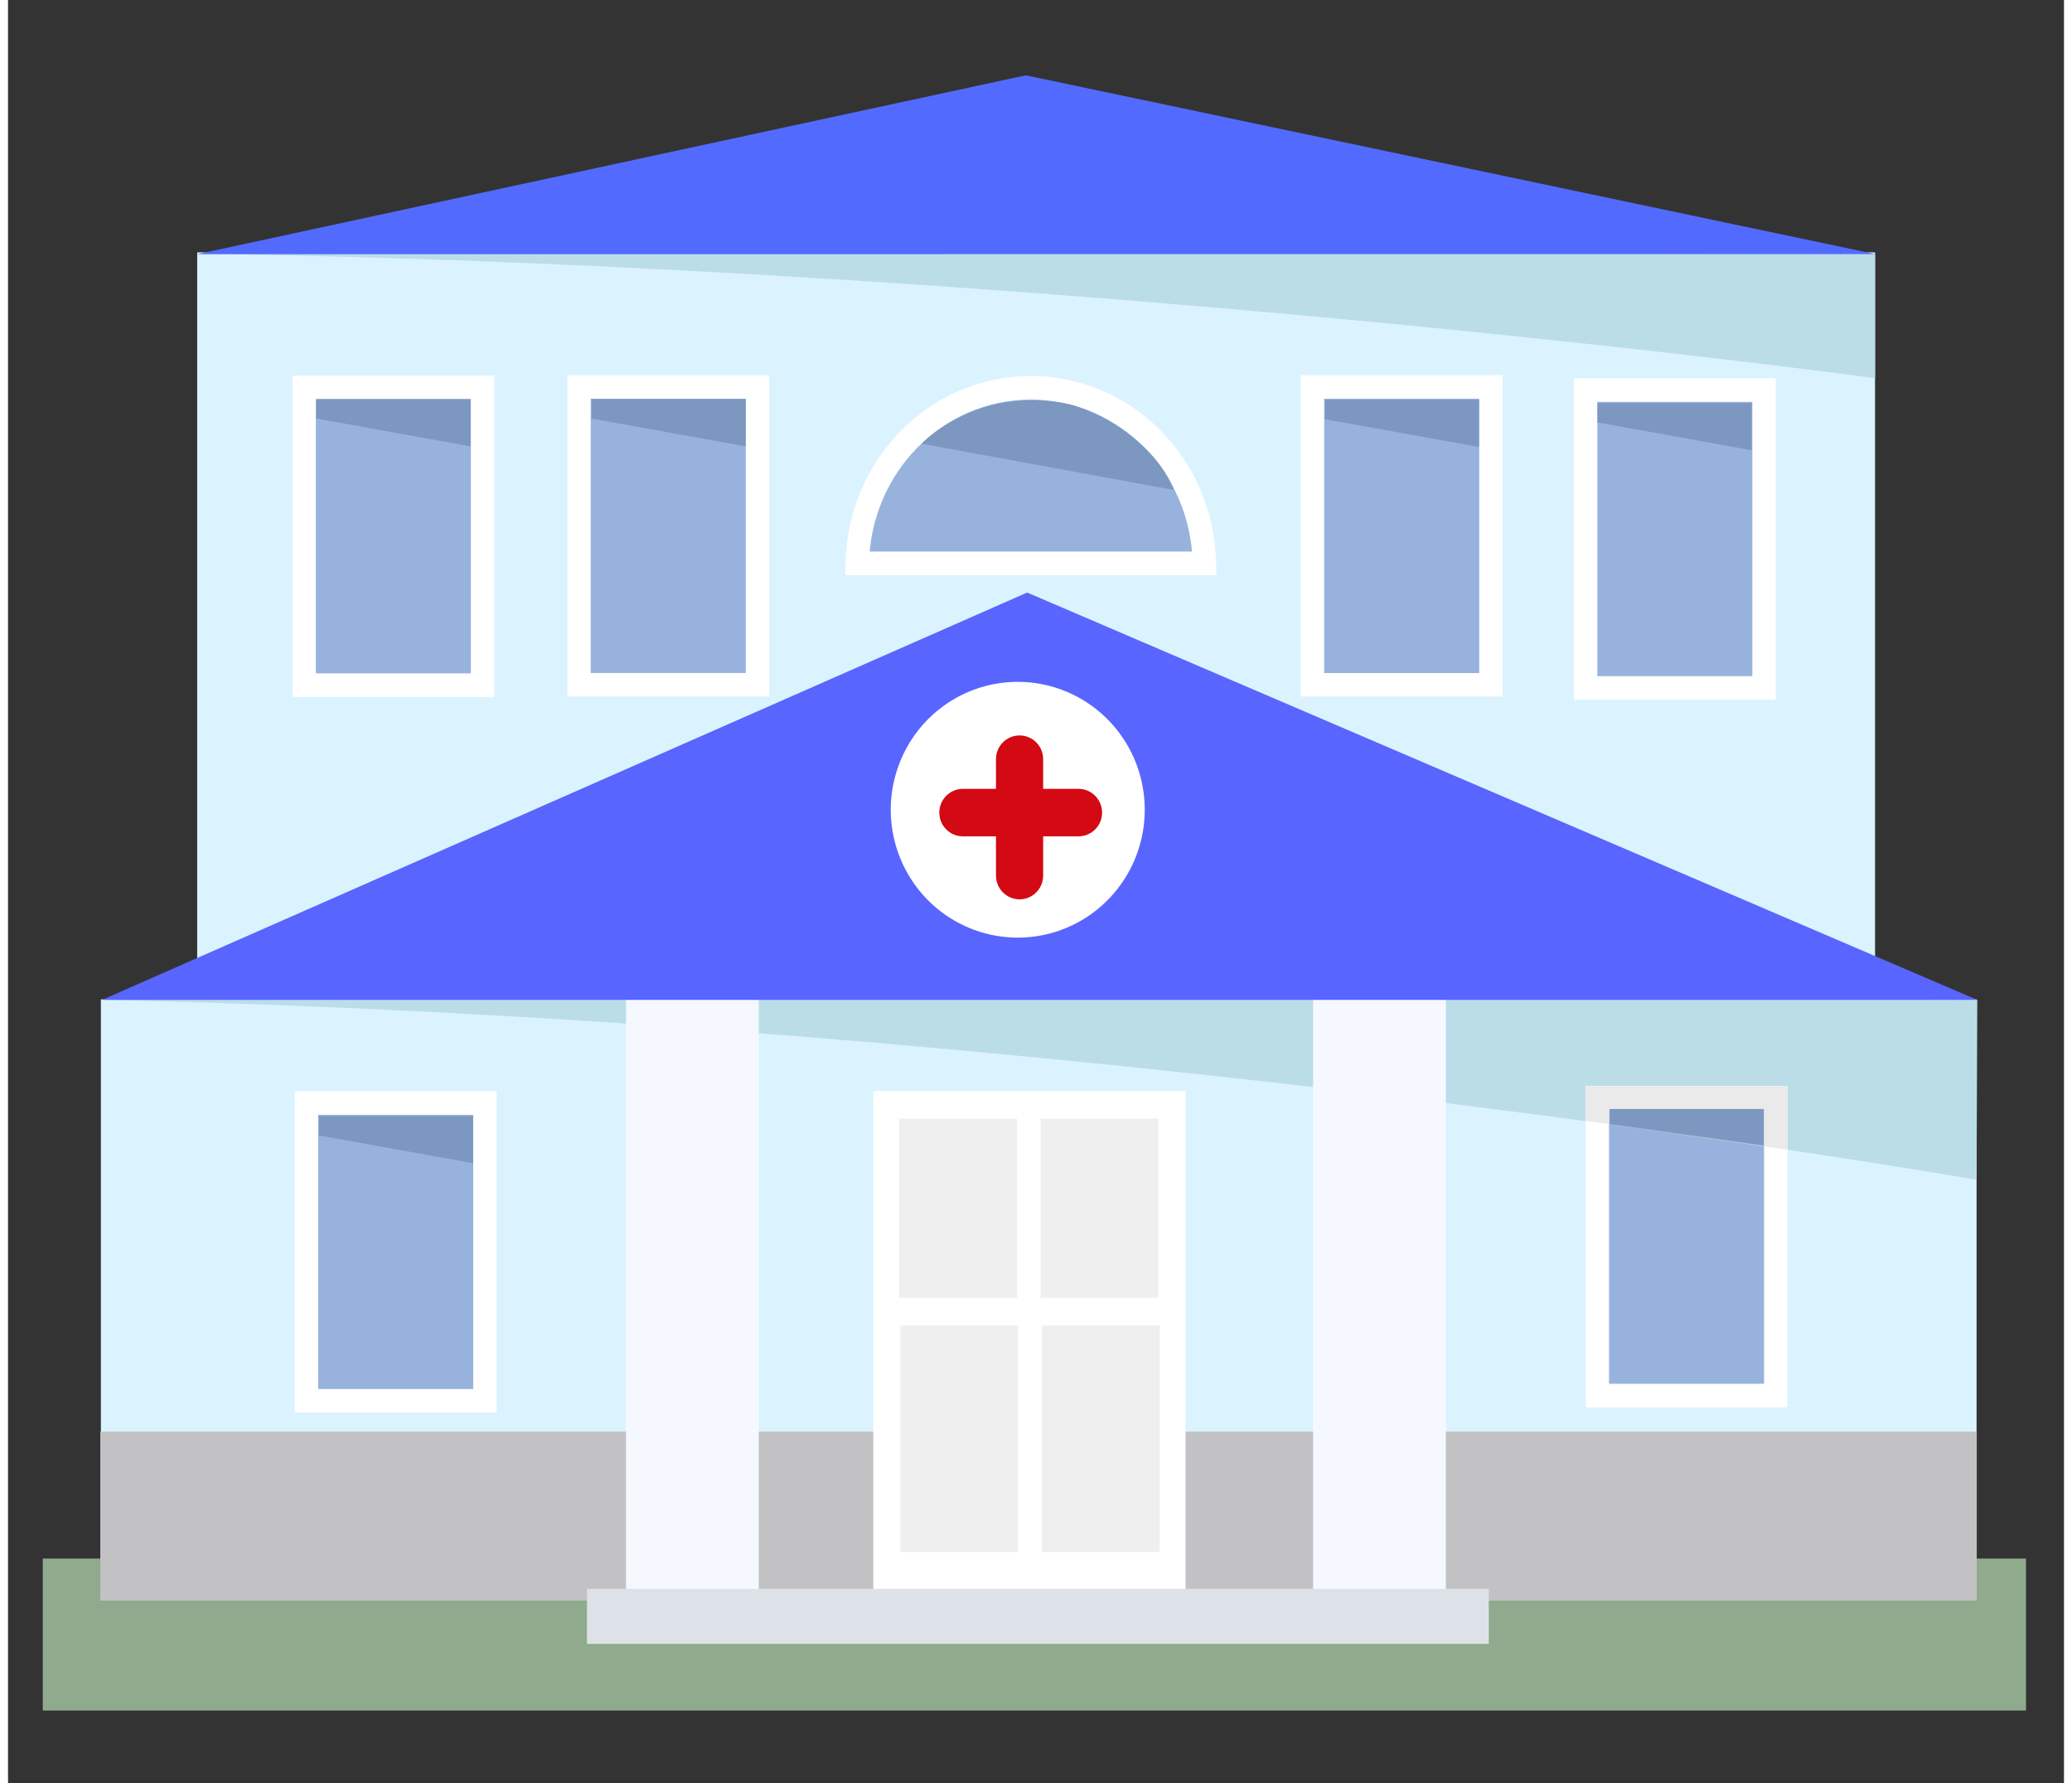 <?xml version="1.0" encoding="UTF-8"?>
<svg xmlns="http://www.w3.org/2000/svg" xmlns:xlink="http://www.w3.org/1999/xlink" width="129px" height="111px" viewBox="0 0 128 111" version="1.1">
<rect x="0" y="0" width="128" height="111" fill="#333333" stroke="none"/>
<g id="surface1">
<path style=" stroke:none;fill-rule:nonzero;fill:rgb(85.882%,95.294%,100%);fill-opacity:1;" d="M 5.781 62.211 L 122.559 62.211 L 122.559 99.629 L 5.781 99.629 Z M 5.781 62.211 "/>
<path style=" stroke:none;fill-rule:nonzero;fill:rgb(56.078%,66.667%,54.902%);fill-opacity:1;" d="M 2.164 97.02 L 125.637 97.02 L 125.637 106.48 L 2.164 106.48 Z M 2.164 97.02 "/>
<path style=" stroke:none;fill-rule:nonzero;fill:rgb(76.078%,76.078%,76.863%);fill-opacity:1;" d="M 5.746 89.117 L 122.57 89.117 L 122.57 99.641 L 5.746 99.641 Z M 5.746 89.117 "/>
<path style=" stroke:none;fill-rule:nonzero;fill:rgb(85.882%,95.294%,100%);fill-opacity:1;" d="M 11.777 15.711 L 116.238 15.711 L 116.238 60.469 L 11.777 60.469 Z M 11.777 15.711 "/>
<path style=" stroke:none;fill-rule:nonzero;fill:rgb(73.333%,86.667%,90.98%);fill-opacity:1;" d="M 122.559 73.441 C 122.559 73.441 65.836 63.512 5.855 62.242 C 25.109 61.953 122.602 62.242 122.602 62.242 Z M 122.559 73.441 "/>
<path style=" stroke:none;fill-rule:nonzero;fill:rgb(73.333%,86.667%,90.98%);fill-opacity:1;" d="M 116.238 23.543 C 116.238 23.543 66.039 16.68 13.039 15.812 C 30.051 15.617 116.238 15.82 116.238 15.82 Z M 116.238 23.543 "/>
<path style=" stroke:none;fill-rule:nonzero;fill:rgb(96.078%,97.647%,100%);fill-opacity:1;" d="M 81.254 61.953 L 89.516 61.953 L 89.516 99.398 L 81.254 99.398 Z M 81.254 61.953 "/>
<path style=" stroke:none;fill-rule:nonzero;fill:rgb(96.078%,97.647%,100%);fill-opacity:1;" d="M 38.477 61.953 L 46.738 61.953 L 46.738 99.398 L 38.477 99.398 Z M 38.477 61.953 "/>
<path style=" stroke:none;fill-rule:nonzero;fill:rgb(34.51%,39.608%,100%);fill-opacity:1;" d="M 63.449 36.887 L 5.855 62.242 L 122.602 62.242 Z M 63.449 36.887 "/>
<path style=" stroke:none;fill-rule:nonzero;fill:rgb(32.157%,41.961%,99.608%);fill-opacity:1;" d="M 63.367 4.688 L 11.77 15.824 L 116.266 15.82 Z M 63.367 4.688 "/>
<path style=" stroke:none;fill-rule:nonzero;fill:rgb(100%,100%,100%);fill-opacity:1;" d="M 70.77 50.406 C 70.77 51.805 70.406 53.176 69.711 54.387 C 69.016 55.598 68.02 56.602 66.816 57.301 C 65.617 58 64.25 58.367 62.863 58.367 C 61.477 58.367 60.113 58 58.91 57.301 C 57.707 56.602 56.711 55.598 56.016 54.387 C 55.324 53.176 54.957 51.805 54.957 50.406 C 54.957 49.008 55.324 47.637 56.016 46.426 C 56.711 45.215 57.707 44.211 58.91 43.512 C 60.113 42.812 61.477 42.445 62.863 42.445 C 64.25 42.445 65.617 42.812 66.816 43.512 C 68.02 44.211 69.016 45.215 69.711 46.426 C 70.406 47.637 70.77 49.008 70.77 50.406 Z M 70.77 50.406 "/>
<path style=" stroke:none;fill-rule:nonzero;fill:rgb(82.745%,3.529%,7.451%);fill-opacity:1;" d="M 57.98 50.586 C 57.98 51.402 58.637 52.062 59.449 52.062 L 66.645 52.062 C 67.457 52.062 68.113 51.402 68.113 50.586 C 68.113 49.77 67.457 49.105 66.645 49.105 L 59.449 49.105 C 58.637 49.105 57.98 49.77 57.98 50.586 Z M 57.98 50.586 "/>
<path style=" stroke:none;fill-rule:nonzero;fill:rgb(82.745%,3.529%,7.451%);fill-opacity:1;" d="M 62.977 45.781 C 62.168 45.781 61.508 46.441 61.508 47.258 L 61.508 54.504 C 61.508 55.32 62.168 55.984 62.977 55.984 C 63.789 55.984 64.445 55.32 64.445 54.504 L 64.445 47.258 C 64.445 46.441 63.789 45.781 62.977 45.781 Z M 62.977 45.781 "/>
<path style=" stroke:none;fill-rule:nonzero;fill:rgb(59.216%,70.196%,86.667%);fill-opacity:1;" d="M 98.219 24.285 L 109.328 24.285 L 109.328 42.824 L 98.219 42.824 Z M 98.219 24.285 "/>
<path style=" stroke:none;fill-rule:nonzero;fill:rgb(100%,100%,100%);fill-opacity:1;" d="M 97.492 23.551 L 97.492 43.559 L 98.219 43.559 L 98.219 42.824 L 98.949 42.824 L 98.949 25.016 L 108.598 25.016 L 108.598 42.09 L 98.219 42.09 L 98.219 42.824 L 98.949 42.824 L 98.219 42.824 L 98.219 43.559 L 110.055 43.559 L 110.055 23.551 Z M 97.492 23.551 "/>
<path style=" stroke:none;fill-rule:nonzero;fill:rgb(59.216%,70.196%,86.667%);fill-opacity:1;" d="M 98.949 86.875 L 110.055 86.875 L 110.055 68.336 L 98.949 68.336 Z M 98.949 86.875 "/>
<path style=" stroke:none;fill-rule:nonzero;fill:rgb(100%,100%,100%);fill-opacity:1;" d="M 98.223 67.602 L 98.223 87.609 L 98.949 87.609 L 98.949 86.875 L 99.676 86.875 L 99.676 69.066 L 109.328 69.066 L 109.328 86.141 L 98.949 86.141 L 98.949 86.875 L 99.676 86.875 L 98.949 86.875 L 98.949 87.609 L 110.785 87.609 L 110.785 67.602 Z M 98.223 67.602 "/>
<path style=" stroke:none;fill-rule:nonzero;fill:rgb(59.216%,70.196%,86.667%);fill-opacity:1;" d="M 18.582 68.66 L 29.688 68.66 L 29.688 87.199 L 18.582 87.199 Z M 18.582 68.66 "/>
<path style=" stroke:none;fill-rule:nonzero;fill:rgb(100%,100%,100%);fill-opacity:1;" d="M 17.852 67.926 L 17.852 87.934 L 18.582 87.934 L 18.582 87.199 L 19.309 87.199 L 19.309 69.395 L 28.961 69.395 L 28.961 86.469 L 18.582 86.469 L 18.582 87.199 L 19.309 87.199 L 18.582 87.199 L 18.582 87.934 L 30.414 87.934 L 30.414 67.926 Z M 17.852 67.926 "/>
<path style=" stroke:none;fill-rule:nonzero;fill:rgb(59.216%,70.196%,86.667%);fill-opacity:1;" d="M 81.215 24.09 L 92.32 24.09 L 92.32 42.629 L 81.215 42.629 Z M 81.215 24.09 "/>
<path style=" stroke:none;fill-rule:nonzero;fill:rgb(100%,100%,100%);fill-opacity:1;" d="M 80.484 23.355 L 80.484 43.363 L 81.215 43.363 L 81.215 42.629 L 81.941 42.629 L 81.941 24.82 L 91.594 24.82 L 91.594 41.898 L 81.215 41.898 L 81.215 42.629 L 81.941 42.629 L 81.215 42.629 L 81.215 43.363 L 93.047 43.363 L 93.047 23.355 Z M 80.484 23.355 "/>
<path style=" stroke:none;fill-rule:nonzero;fill:rgb(59.216%,70.196%,86.667%);fill-opacity:1;" d="M 35.551 24.086 L 46.656 24.086 L 46.656 42.629 L 35.551 42.629 Z M 35.551 24.086 "/>
<path style=" stroke:none;fill-rule:nonzero;fill:rgb(100%,100%,100%);fill-opacity:1;" d="M 34.824 23.355 L 34.824 43.359 L 35.551 43.359 L 35.551 42.629 L 36.277 42.629 L 36.277 24.82 L 45.93 24.82 L 45.93 41.895 L 35.551 41.895 L 35.551 42.629 L 36.277 42.629 L 35.551 42.629 L 35.551 43.359 L 47.387 43.359 L 47.387 23.355 Z M 34.824 23.355 "/>
<path style=" stroke:none;fill-rule:nonzero;fill:rgb(59.216%,70.196%,86.667%);fill-opacity:1;" d="M 18.438 24.109 L 29.543 24.109 L 29.543 42.652 L 18.438 42.652 Z M 18.438 24.109 "/>
<path style=" stroke:none;fill-rule:nonzero;fill:rgb(100%,100%,100%);fill-opacity:1;" d="M 17.707 23.379 L 17.707 43.383 L 18.438 43.383 L 18.438 42.652 L 19.164 42.652 L 19.164 24.844 L 28.816 24.844 L 28.816 41.918 L 18.438 41.918 L 18.438 42.652 L 19.164 42.652 L 18.438 42.652 L 18.438 43.383 L 30.27 43.383 L 30.27 23.379 Z M 17.707 23.379 "/>
<path style=" stroke:none;fill-rule:nonzero;fill:rgb(59.216%,70.196%,86.667%);fill-opacity:1;" d="M 74.484 35.07 C 74.375 29.016 69.578 24.141 63.68 24.141 C 57.781 24.141 52.988 29.016 52.879 35.07 Z M 74.484 35.07 "/>
<path style=" stroke:none;fill-rule:nonzero;fill:rgb(100%,100%,100%);fill-opacity:1;" d="M 74.484 35.07 L 75.211 35.059 C 75.152 31.836 73.848 28.922 71.77 26.816 C 69.691 24.711 66.832 23.406 63.68 23.406 C 60.531 23.406 57.668 24.711 55.59 26.816 C 53.512 28.922 52.207 31.836 52.148 35.059 L 52.137 35.805 L 75.227 35.805 L 75.211 35.059 L 74.484 35.07 L 74.484 34.336 L 52.879 34.336 L 52.879 35.07 L 53.605 35.086 C 53.66 32.25 54.805 29.699 56.625 27.852 C 58.449 26.008 60.934 24.875 63.68 24.875 C 66.43 24.875 68.914 26.008 70.734 27.852 C 72.555 29.699 73.703 32.25 73.754 35.086 L 74.484 35.07 L 74.484 34.336 Z M 74.484 35.07 "/>
<path style=" stroke:none;fill-rule:nonzero;fill:rgb(100%,100%,100%);fill-opacity:1;" d="M 53.871 67.91 L 73.312 67.91 L 73.312 99.723 L 53.871 99.723 Z M 53.871 67.91 "/>
<path style=" stroke:none;fill-rule:nonzero;fill:rgb(86.667%,88.627%,90.98%);fill-opacity:1;" d="M 36.047 98.906 L 92.191 98.906 L 92.191 102.332 L 36.047 102.332 Z M 36.047 98.906 "/>
<path style=" stroke:none;fill-rule:nonzero;fill:rgb(85.098%,86.667%,89.412%);fill-opacity:1;" d="M 98.223 67.609 L 98.172 67.609 L 98.211 69.77 L 98.223 69.773 Z M 98.223 67.609 "/>
<path style=" stroke:none;fill-rule:nonzero;fill:rgb(80.784%,83.529%,88.235%);fill-opacity:1;" d="M 109.328 69.066 L 99.676 69.066 L 99.676 69.98 L 109.328 71.359 Z M 109.328 69.066 "/>
<path style=" stroke:none;fill-rule:nonzero;fill:rgb(91.765%,91.765%,91.765%);fill-opacity:1;" d="M 99.676 69.066 L 109.328 69.066 L 109.328 71.359 L 110.77 71.566 L 110.77 67.609 L 98.223 67.609 L 98.223 69.773 L 99.676 69.98 Z M 99.676 69.066 "/>
<path style=" stroke:none;fill-rule:nonzero;fill:rgb(48.627%,59.608%,75.686%);fill-opacity:1;" d="M 109.312 71.32 L 109.312 69.035 L 99.711 69.035 L 99.711 69.977 Z M 109.312 71.32 "/>
<path style=" stroke:none;fill-rule:nonzero;fill:rgb(48.627%,59.608%,75.686%);fill-opacity:1;" d="M 108.555 28.027 L 108.555 25.094 L 98.957 25.094 L 98.957 26.297 Z M 108.555 28.027 "/>
<path style=" stroke:none;fill-rule:nonzero;fill:rgb(48.627%,59.608%,75.686%);fill-opacity:1;" d="M 91.582 27.824 L 91.582 24.887 L 81.98 24.887 L 81.98 26.094 Z M 91.582 27.824 "/>
<path style=" stroke:none;fill-rule:nonzero;fill:rgb(48.627%,59.608%,75.686%);fill-opacity:1;" d="M 45.926 27.785 L 45.926 24.848 L 36.328 24.848 L 36.328 26.055 Z M 45.926 27.785 "/>
<path style=" stroke:none;fill-rule:nonzero;fill:rgb(48.627%,59.608%,75.686%);fill-opacity:1;" d="M 28.793 27.785 L 28.793 24.848 L 19.191 24.848 L 19.191 26.055 Z M 28.793 27.785 "/>
<path style=" stroke:none;fill-rule:nonzero;fill:rgb(48.627%,59.608%,75.686%);fill-opacity:1;" d="M 28.953 72.41 L 28.953 69.473 L 19.352 69.473 L 19.352 70.68 Z M 28.953 72.41 "/>
<path style=" stroke:none;fill-rule:nonzero;fill:rgb(48.627%,59.608%,75.686%);fill-opacity:1;" d="M 72.598 30.504 L 56.879 27.621 C 56.879 27.621 60.336 23.922 66.113 25.172 C 68.707 25.879 71.57 27.949 72.598 30.504 Z M 72.598 30.504 "/>
<path style=" stroke:none;fill-rule:nonzero;fill:rgb(93.725%,93.725%,93.725%);fill-opacity:1;" d="M 64.363 82.523 L 71.707 82.523 L 71.707 96.609 L 64.363 96.609 Z M 64.363 82.523 "/>
<path style=" stroke:none;fill-rule:nonzero;fill:rgb(93.725%,93.725%,93.725%);fill-opacity:1;" d="M 55.555 82.523 L 62.895 82.523 L 62.895 96.609 L 55.555 96.609 Z M 55.555 82.523 "/>
<path style=" stroke:none;fill-rule:nonzero;fill:rgb(93.725%,93.725%,93.725%);fill-opacity:1;" d="M 64.285 69.637 L 71.625 69.637 L 71.625 80.785 L 64.285 80.785 Z M 64.285 69.637 "/>
<path style=" stroke:none;fill-rule:nonzero;fill:rgb(93.725%,93.725%,93.725%);fill-opacity:1;" d="M 55.473 69.637 L 62.816 69.637 L 62.816 80.785 L 55.473 80.785 Z M 55.473 69.637 "/>
</g>
</svg>
